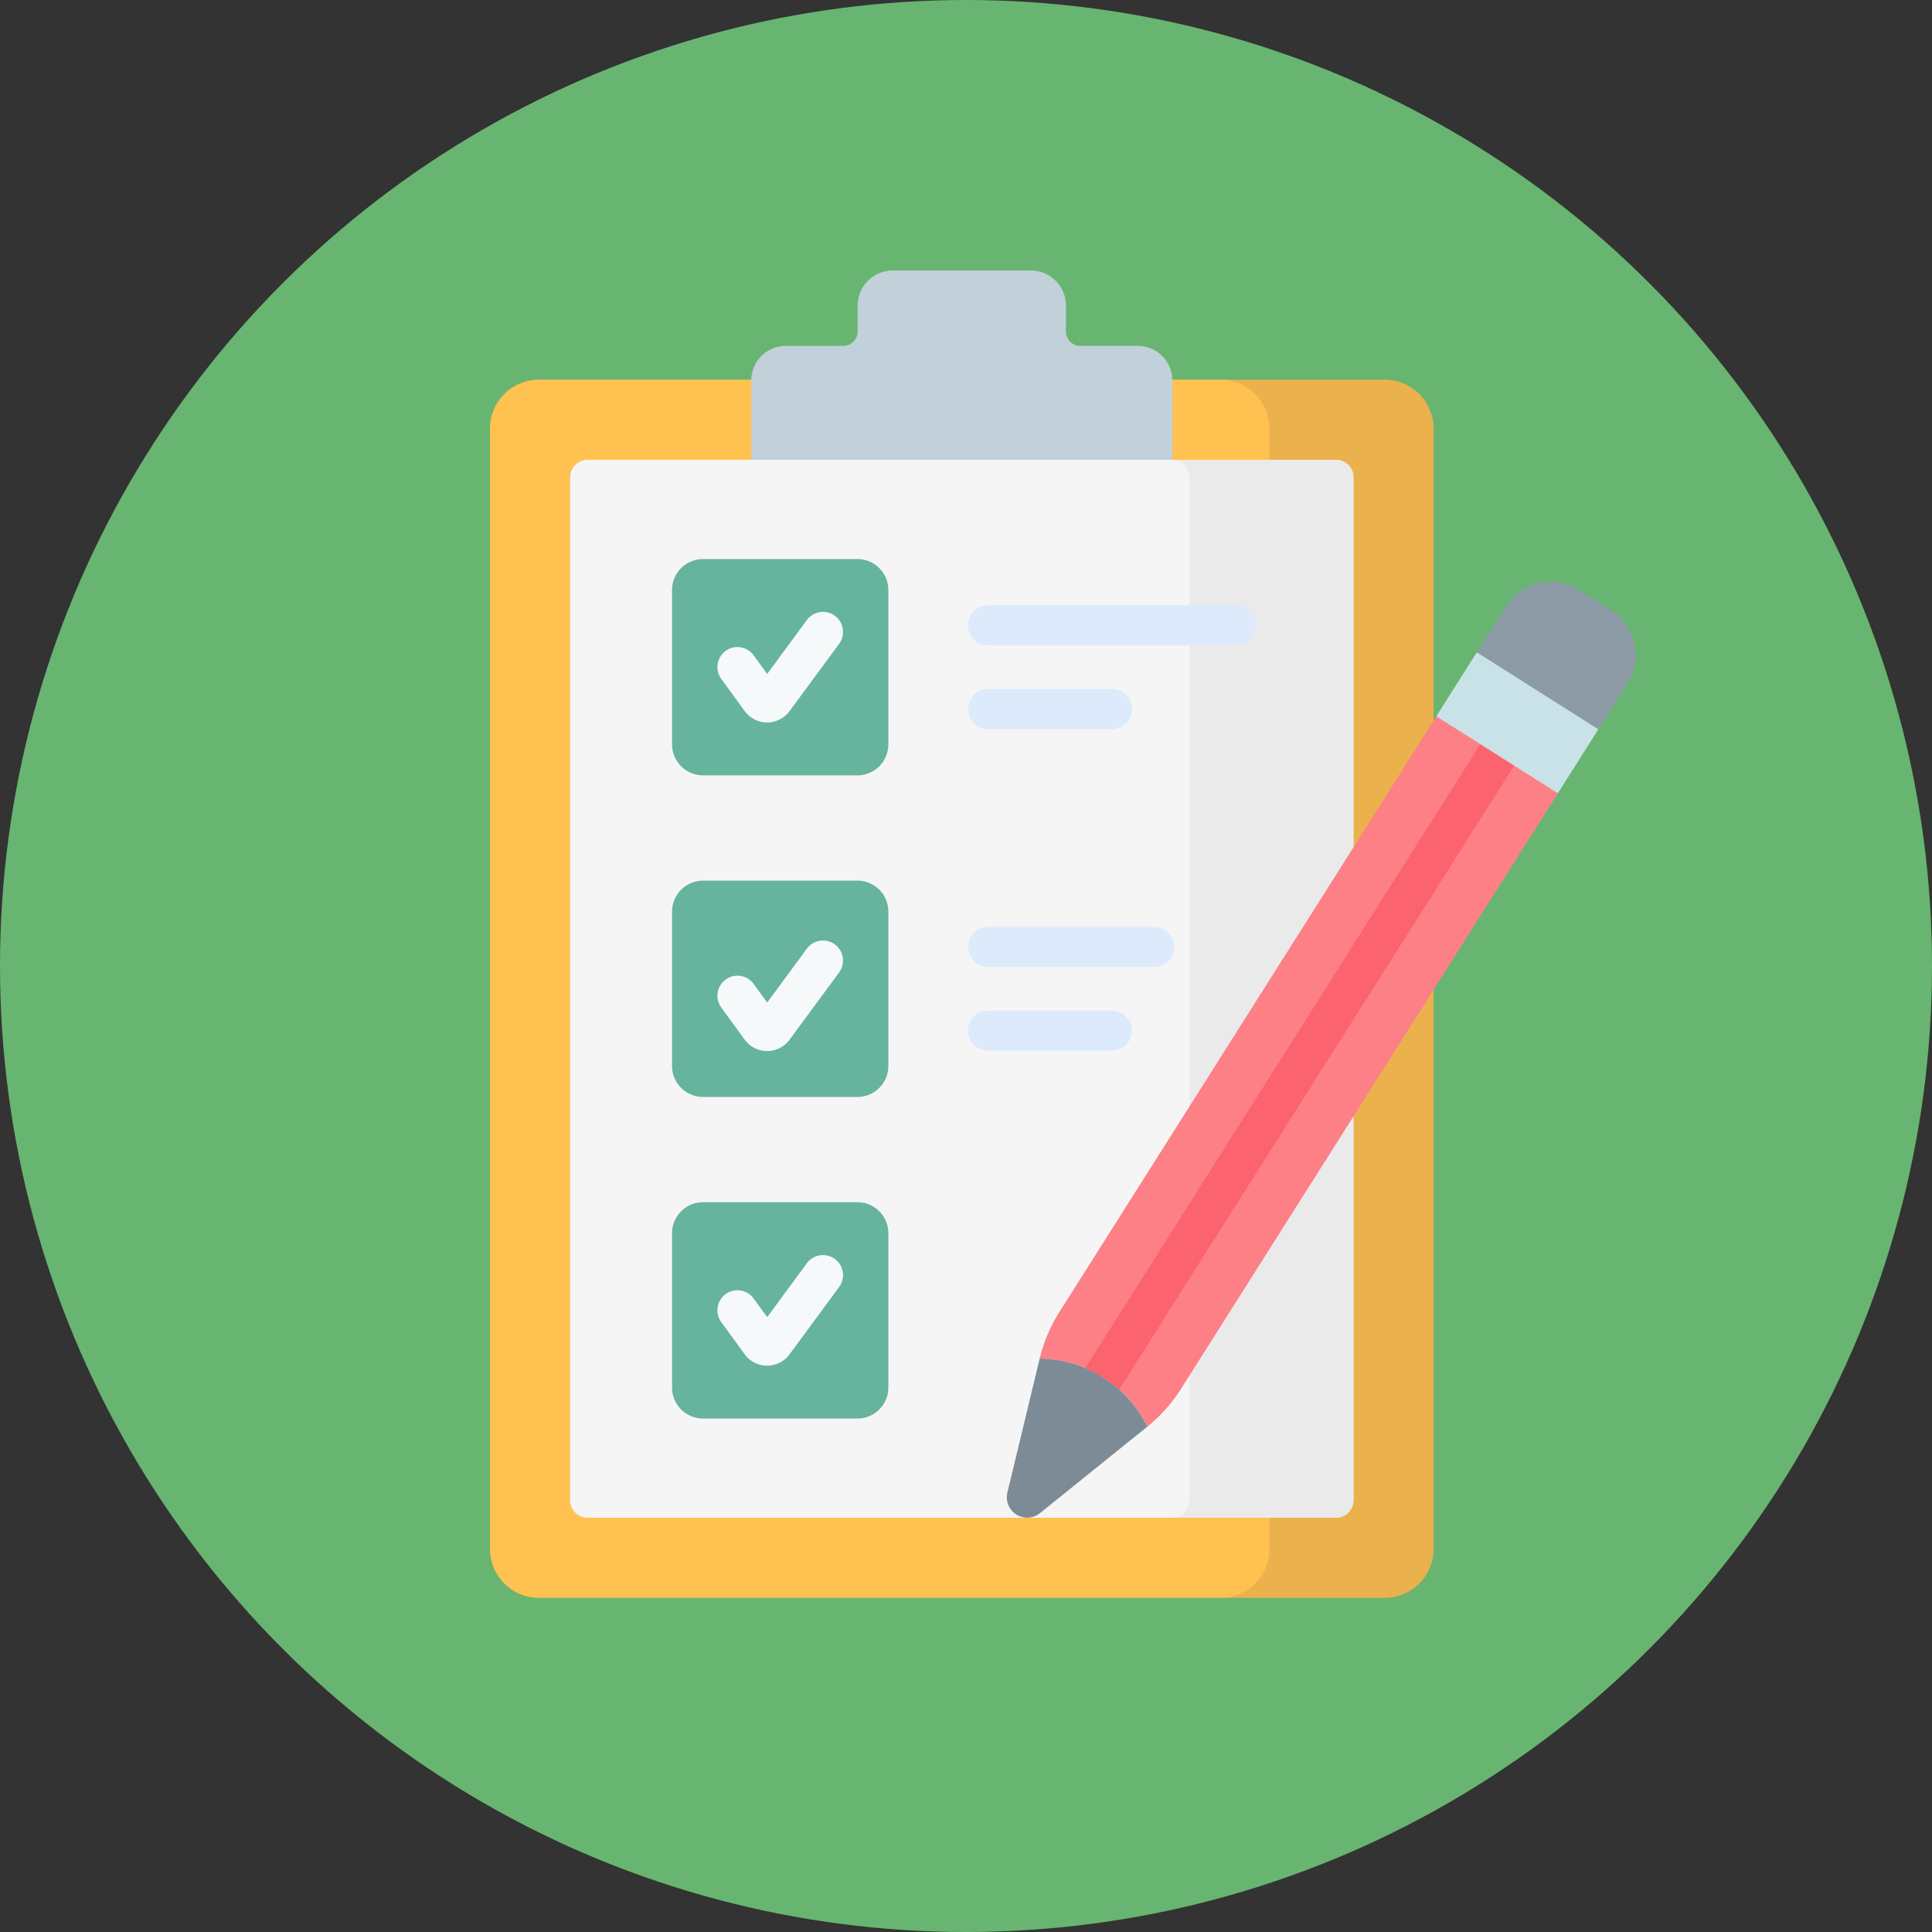 <svg xmlns="http://www.w3.org/2000/svg" width="267" height="267" viewBox="0 0 267 267">
  <rect x="0" y="0" width="267" height="267" fill="#333333" stroke="none"/>
  <g id="Group_21" data-name="Group 21" transform="translate(-763 -296)">
    <circle id="Ellipse_1" data-name="Ellipse 1" cx="133.5" cy="133.5" r="133.5" transform="translate(763 296)" fill="#68b571"/>
    <g id="checklist" transform="translate(830.712 333.378)">
      <g id="Group_20" data-name="Group 20" transform="translate(0)">
        <g id="Group_17" data-name="Group 17">
          <g id="Group_5" data-name="Group 5">
            <path id="Path_14" data-name="Path 14" d="M143.237,203.705V48.9a6.777,6.777,0,0,0-6.777-6.777H41.819A6.776,6.776,0,0,0,35.042,48.9v154.8a6.776,6.776,0,0,0,6.777,6.777h94.642a6.777,6.777,0,0,0,6.777-6.777Z" transform="translate(-35.042 -27.032)" fill="#ffc250"/>
            <path id="Path_15" data-name="Path 15" d="M339.488,42.124h-22.68a6.777,6.777,0,0,1,6.777,6.777V203.7a6.777,6.777,0,0,1-6.777,6.777h22.68a6.777,6.777,0,0,0,6.777-6.777V48.9A6.777,6.777,0,0,0,339.488,42.124Z" transform="translate(-215.851 -27.031)" fill="#eab14d"/>
            <path id="Path_16" data-name="Path 16" d="M65.955,216.82V75.46a2.422,2.422,0,0,1,2.422-2.422H171.794a2.422,2.422,0,0,1,2.422,2.422V216.82a2.422,2.422,0,0,1-2.422,2.422H68.377A2.422,2.422,0,0,1,65.955,216.82Z" transform="translate(-54.879 -46.868)" fill="#f5f5f5"/>
            <path id="Path_17" data-name="Path 17" d="M320.728,73.038h-22.68a2.422,2.422,0,0,1,2.422,2.422V216.82a2.422,2.422,0,0,1-2.422,2.422h22.68a2.422,2.422,0,0,0,2.422-2.422V75.46A2.422,2.422,0,0,0,320.728,73.038Z" transform="translate(-203.813 -46.868)" fill="#eaeaea"/>
            <path id="Path_18" data-name="Path 18" d="M179.315,8.434V4.866A4.866,4.866,0,0,0,174.449,0H155.388a4.866,4.866,0,0,0-4.866,4.866V8.434a1.99,1.99,0,0,1-1.99,1.99H140.6a4.778,4.778,0,0,0-4.778,4.778V26.17h58.195V15.2a4.778,4.778,0,0,0-4.778-4.778H181.3a1.99,1.99,0,0,1-1.99-1.99Z" transform="translate(-99.712)" fill="#c2d0da"/>
          </g>
          <g id="Group_10" data-name="Group 10" transform="translate(25.166 39.882)">
            <g id="Group_6" data-name="Group 6">
              <path id="Path_19" data-name="Path 19" d="M105.278,136.922V115.59a4.28,4.28,0,0,1,4.28-4.28H130.89a4.28,4.28,0,0,1,4.28,4.28v21.333a4.28,4.28,0,0,1-4.28,4.28H109.558A4.28,4.28,0,0,1,105.278,136.922Z" transform="translate(-105.278 -111.31)" fill="#66b49d"/>
              <path id="Path_20" data-name="Path 20" d="M105.278,260.962V239.63a4.28,4.28,0,0,1,4.28-4.28H130.89a4.28,4.28,0,0,1,4.28,4.28v21.333a4.28,4.28,0,0,1-4.28,4.28H109.558A4.28,4.28,0,0,1,105.278,260.962Z" transform="translate(-105.278 -190.906)" fill="#66b49d"/>
              <path id="Path_21" data-name="Path 21" d="M105.278,385V363.669a4.28,4.28,0,0,1,4.28-4.28H130.89a4.28,4.28,0,0,1,4.28,4.28V385a4.28,4.28,0,0,1-4.28,4.28H109.558A4.279,4.279,0,0,1,105.278,385Z" transform="translate(-105.278 -270.502)" fill="#66b49d"/>
            </g>
            <g id="Group_7" data-name="Group 7" transform="translate(6.266 7.305)">
              <path id="Path_22" data-name="Path 22" d="M129.641,146.978h-.009a3.862,3.862,0,0,1-3.1-1.583l-3.233-4.439a2.768,2.768,0,1,1,4.476-3.259l1.874,2.574,5.48-7.445a2.768,2.768,0,1,1,4.459,3.282l-6.848,9.3A3.86,3.86,0,0,1,129.641,146.978Z" transform="translate(-122.767 -131.699)" fill="#f6f9f9"/>
            </g>
            <g id="Group_8" data-name="Group 8" transform="translate(6.266 52.716)">
              <path id="Path_23" data-name="Path 23" d="M129.64,273.718h-.01a3.86,3.86,0,0,1-3.1-1.583L123.3,267.7a2.768,2.768,0,1,1,4.476-3.259l1.874,2.574,5.48-7.446a2.768,2.768,0,1,1,4.459,3.282l-6.848,9.3A3.858,3.858,0,0,1,129.64,273.718Z" transform="translate(-122.767 -258.438)" fill="#f6f9f9"/>
            </g>
            <g id="Group_9" data-name="Group 9" transform="translate(6.266 96.193)">
              <path id="Path_24" data-name="Path 24" d="M129.64,395.06h-.009a3.861,3.861,0,0,1-3.1-1.582l-3.233-4.44a2.768,2.768,0,1,1,4.476-3.259l1.874,2.574,5.481-7.445a2.768,2.768,0,1,1,4.459,3.282l-6.848,9.3A3.862,3.862,0,0,1,129.64,395.06Z" transform="translate(-122.767 -379.78)" fill="#f6f9f9"/>
            </g>
          </g>
          <g id="Group_13" data-name="Group 13" transform="translate(66.074 46.276)">
            <g id="Group_11" data-name="Group 11">
              <path id="Path_25" data-name="Path 25" d="M256.442,134.689H222.219a2.768,2.768,0,0,1,0-5.536h34.223a2.768,2.768,0,1,1,0,5.536Z" transform="translate(-219.451 -129.153)" fill="#ddeafb"/>
            </g>
            <g id="Group_12" data-name="Group 12" transform="translate(0 11.568)">
              <path id="Path_26" data-name="Path 26" d="M239.332,166.976H222.22a2.768,2.768,0,0,1,0-5.536h17.111a2.768,2.768,0,1,1,0,5.536Z" transform="translate(-219.452 -161.44)" fill="#ddeafb"/>
            </g>
          </g>
          <g id="Group_16" data-name="Group 16" transform="translate(66.074 90.719)">
            <g id="Group_14" data-name="Group 14" transform="translate(0)">
              <path id="Path_27" data-name="Path 27" d="M245.182,258.729H222.22a2.768,2.768,0,1,1,0-5.536h22.962a2.768,2.768,0,1,1,0,5.536Z" transform="translate(-219.452 -253.193)" fill="#ddeafb"/>
            </g>
            <g id="Group_15" data-name="Group 15" transform="translate(0 11.568)">
              <path id="Path_28" data-name="Path 28" d="M239.332,291.016H222.22a2.768,2.768,0,0,1,0-5.536h17.111a2.768,2.768,0,1,1,0,5.536Z" transform="translate(-219.452 -285.48)" fill="#ddeafb"/>
            </g>
          </g>
        </g>
        <g id="Group_19" data-name="Group 19" transform="translate(71.422 43.012)">
          <g id="Group_18" data-name="Group 18" transform="translate(4.546)">
            <path id="Path_29" data-name="Path 29" d="M318.671,182.667l-2.718-3.581-10.17-6.44-3.909-.616L249.8,254.322a21.435,21.435,0,0,0-2.729,6.445,16.775,16.775,0,0,1,14.867,9.415,21.433,21.433,0,0,0,4.659-5.222Z" transform="translate(-247.067 -153.403)" fill="#fc8086"/>
            <path id="Path_30" data-name="Path 30" d="M434.2,123.966l-4.395-2.783a7.341,7.341,0,0,0-10.13,2.276l-4.03,6.368,1.286,2.592,12.229,7.744,3.284.3,4.032-6.372A7.341,7.341,0,0,0,434.2,123.966Z" transform="translate(-355.243 -120.044)" fill="#8c9ba6"/>
          </g>
          <path id="Path_31" data-name="Path 31" d="M0,0H10.464V19.883H0Z" transform="matrix(0.535, -0.845, 0.845, 0.535, 59.358, 18.603)" fill="#c9e2e7"/>
          <path id="Path_32" data-name="Path 32" d="M253.792,429.106l-14.828,11.949a2.814,2.814,0,0,1-4.5-2.85l4.462-18.514a16.774,16.774,0,0,1,14.867,9.415Z" transform="translate(-234.378 -312.327)" fill="#7c8b96"/>
          <path id="Path_33" data-name="Path 33" d="M269.329,271.953l54.59-86.207-4.678-2.962-54.59,86.207A16.781,16.781,0,0,1,269.329,271.953Z" transform="translate(-253.804 -160.304)" fill="#fb636f"/>
        </g>
      </g>
    </g>
  </g>
</svg>
